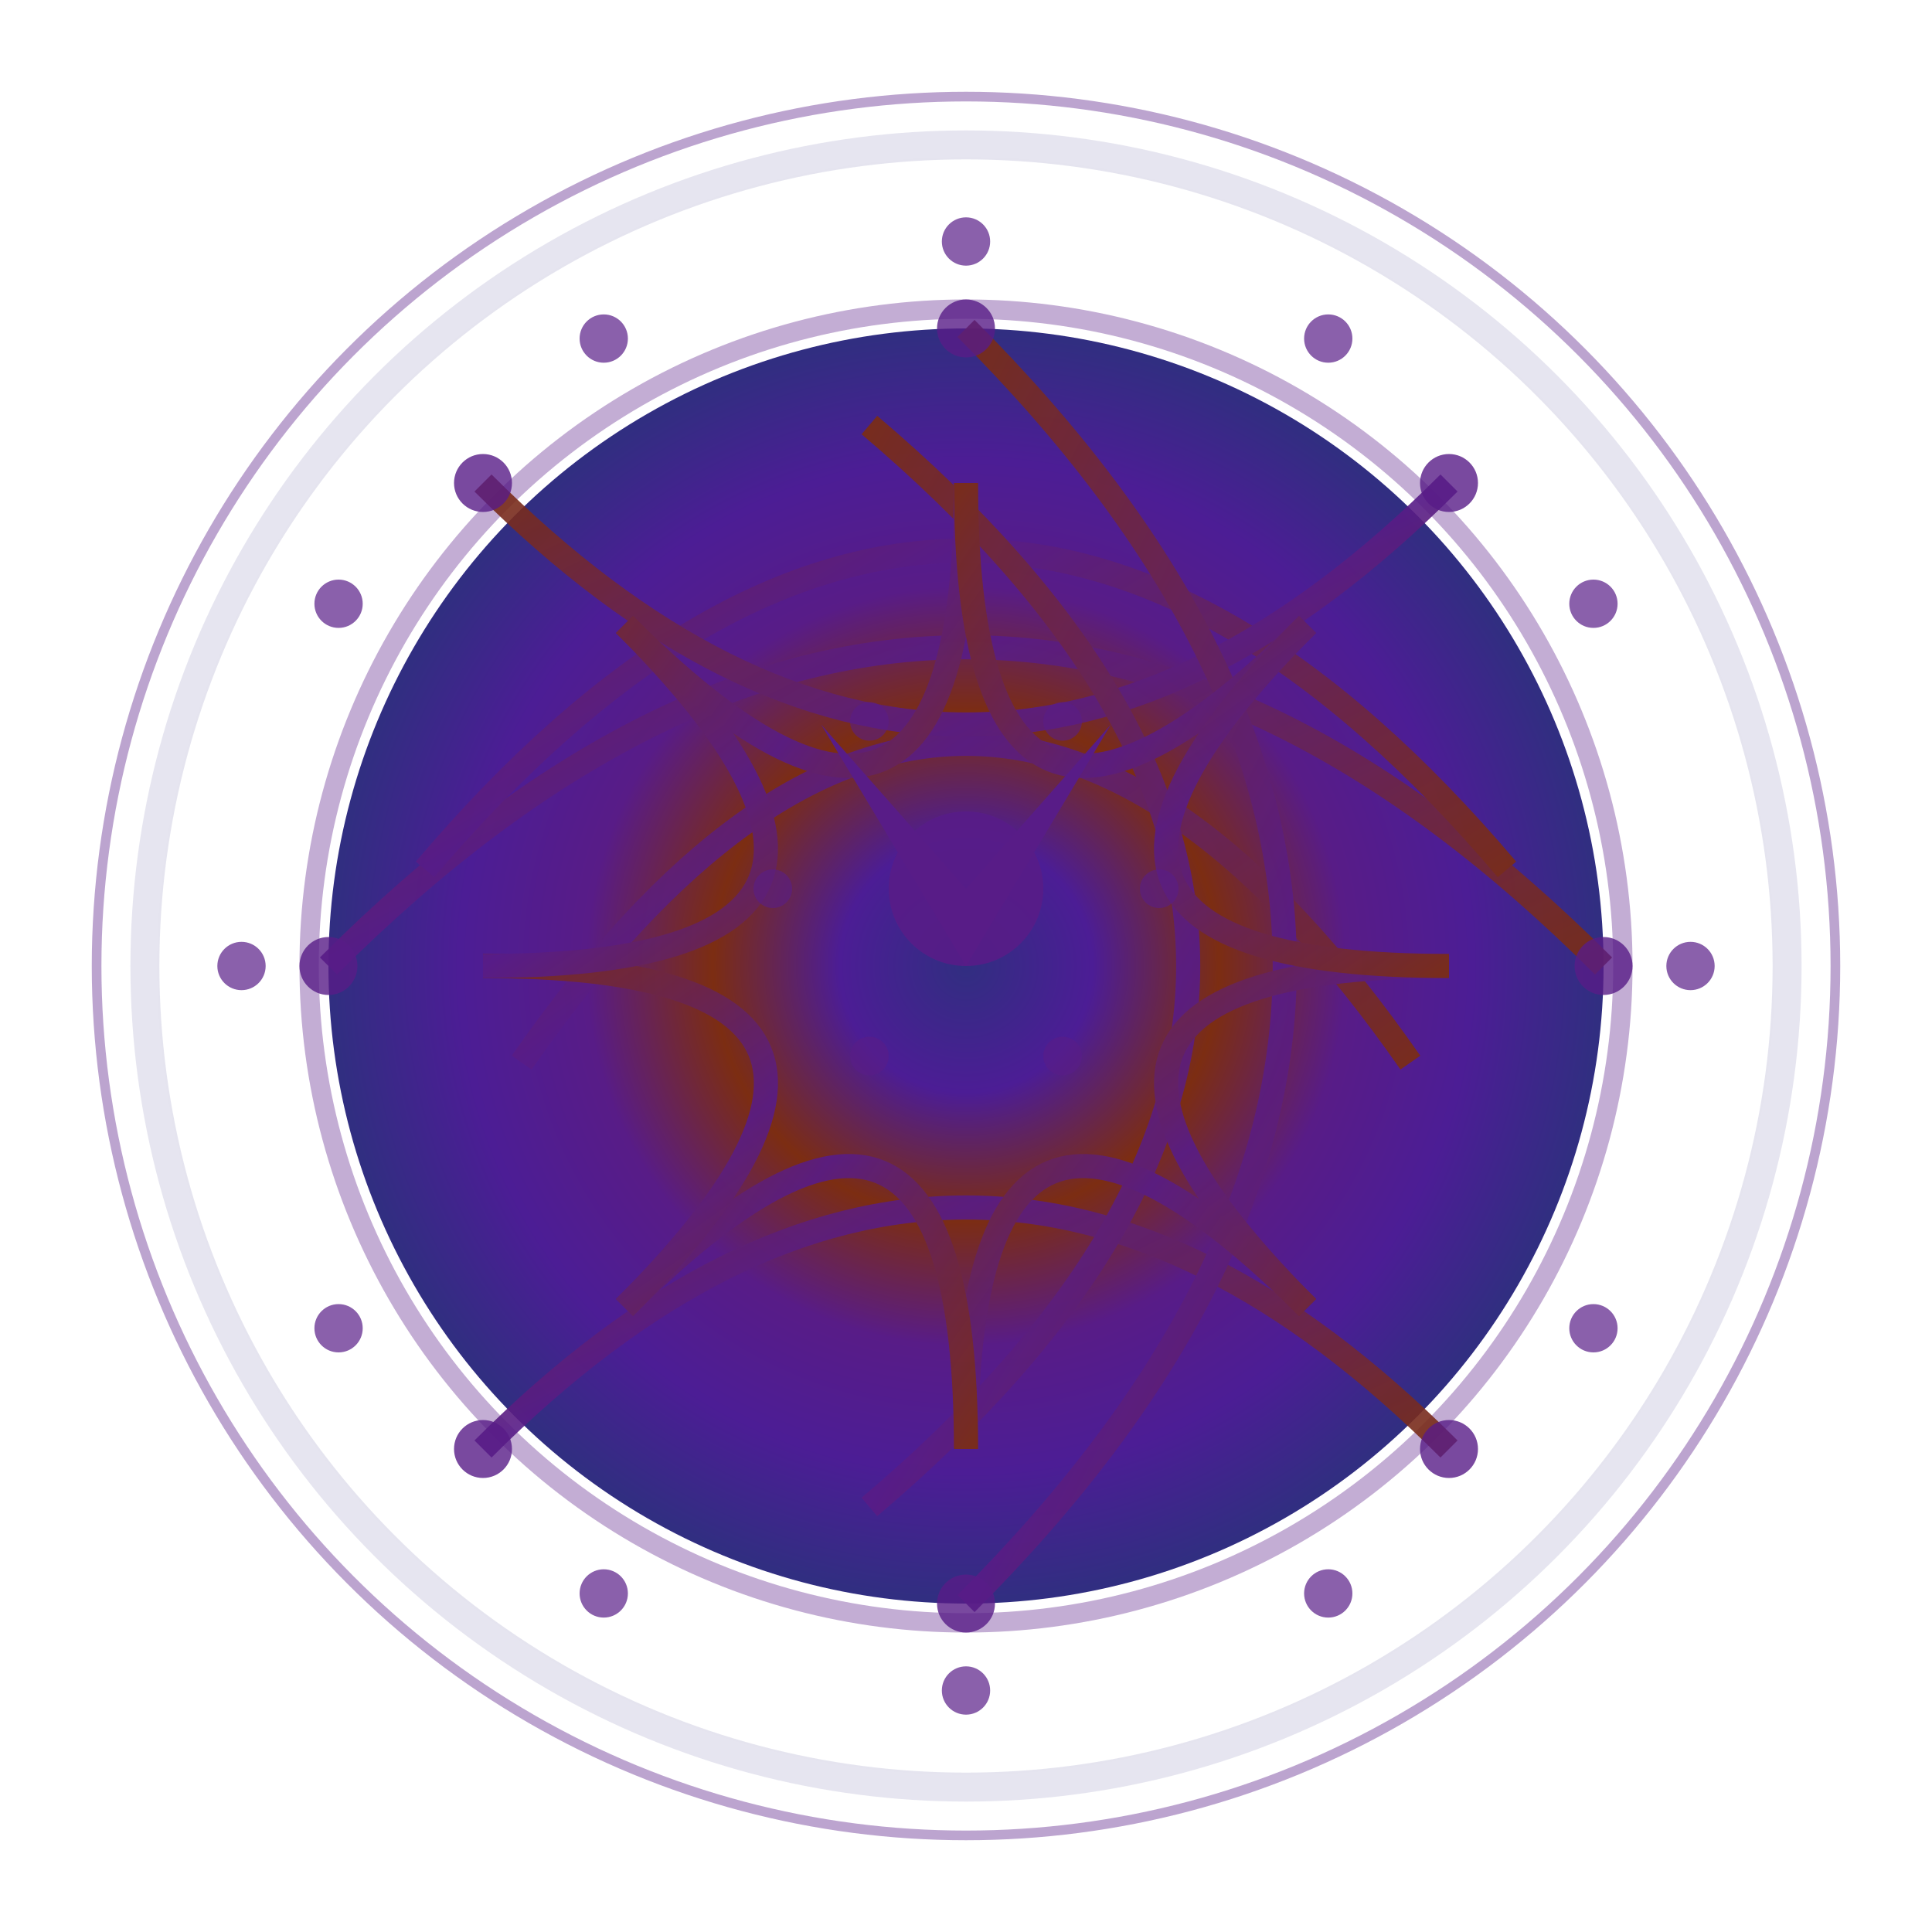 <?xml version="1.0" encoding="utf-8" ?>
<svg xmlns="http://www.w3.org/2000/svg" xmlns:ev="http://www.w3.org/2001/xml-events" xmlns:xlink="http://www.w3.org/1999/xlink" baseProfile="full" height="200" version="1.1" viewBox="0 0 200 200" width="200">
  <title>Logo Arkalia-LUNA - Variante techno-mystique avancée</title>
  <defs>
    <radialGradient cx="50%" cy="50%" id="advancedMoonGradient-mystery" r="50%">
      <stop offset="0%" stop-color="#312e81"/>
      <stop offset="20%" stop-color="#4c1d95"/>
      <stop offset="40%" stop-color="#7c2d12"/>
      <stop offset="60%" stop-color="#581c87"/>
      <stop offset="80%" stop-color="#4c1d95"/>
      <stop offset="100%" stop-color="#312e81"/>
    </radialGradient>
    <radialGradient cx="50%" cy="50%" id="borderGradient-mystery" r="50%">
      <stop offset="0%" stop-color="#581c87" stop-opacity="0.8"/>
      <stop offset="100%" stop-color="#312e81" stop-opacity="0.2"/>
    </radialGradient>
    <filter id="mainGlow-mystery">
      <feGaussianBlur in="SourceGraphic" stdDeviation="2.4"/>
      <feMerge>
        <feMergeNode in="SourceGraphic"/>
        <feMergeNode/>
        <feMergeNode/>
      </feMerge>
    </filter>
    <filter id="detailGlow-mystery">
      <feGaussianBlur in="SourceGraphic" stdDeviation="1.5"/>
    </filter>
    <linearGradient id="neuralGradient-mystery" x1="0%" x2="100%" y1="0%" y2="100%">
      <stop offset="0%" stop-color="#7c2d12"/>
      <stop offset="50%" stop-color="#581c87"/>
      <stop offset="100%" stop-color="#7c2d12"/>
    </linearGradient>
  </defs>
  <circle cx="100" cy="100" fill="none" filter="url(#mainGlow-mystery)" opacity="0.6" r="85" stroke="url(#borderGradient-mystery)" stroke-width="3">
    <animate attributeName="opacity" dur="5.0s" repeatCount="indefinite" values="0.6;0.18;0.6"/>
  </circle>
  <circle cx="100" cy="100" fill="none" filter="url(#detailGlow-mystery)" opacity="0.4" r="90" stroke="#581c87" stroke-width="1">
    <animate attributeName="r" dur="3.75s" repeatCount="indefinite" values="90;100;90"/>
  </circle>
  <circle cx="100" cy="100" fill="url(#advancedMoonGradient-mystery)" filter="url(#mainGlow-mystery)" r="66">
    <animate attributeName="r" dur="3.125s" repeatCount="indefinite" values="66;71.28;66"/>
  </circle>
  <circle cx="100" cy="100" fill="none" filter="url(#detailGlow-mystery)" opacity="0.6" r="68" stroke="#581c87" stroke-width="2"/>
  <g fill="none" filter="url(#detailGlow-mystery)" opacity="0.9" stroke="url(#neuralGradient-mystery)" stroke-width="2.5">
    <path d="M34 100 Q100 34 166 100">
      <animate attributeName="stroke-dashoffset" begin="0.0s" dur="6.25s" repeatCount="indefinite" values="0;-200;0"/>
      <animate attributeName="opacity" begin="0.0s" dur="5.0s" repeatCount="indefinite" values="0.9;0.4;0.9"/>
    </path>
    <path d="M44 90 Q100 24 156 90">
      <animate attributeName="stroke-dashoffset" begin="0.3s" dur="6.25s" repeatCount="indefinite" values="0;-200;0"/>
      <animate attributeName="opacity" begin="0.2s" dur="5.0s" repeatCount="indefinite" values="0.9;0.4;0.9"/>
    </path>
    <path d="M54 110 Q100 44 146 110">
      <animate attributeName="stroke-dashoffset" begin="0.6s" dur="6.25s" repeatCount="indefinite" values="0;-200;0"/>
      <animate attributeName="opacity" begin="0.4s" dur="5.0s" repeatCount="indefinite" values="0.9;0.4;0.9"/>
    </path>
    <path d="M50 50 Q100 100 150 50">
      <animate attributeName="stroke-dashoffset" begin="0.9s" dur="6.25s" repeatCount="indefinite" values="0;-200;0"/>
      <animate attributeName="opacity" begin="0.6s" dur="5.0s" repeatCount="indefinite" values="0.9;0.4;0.9"/>
    </path>
    <path d="M50 150 Q100 100 150 150">
      <animate attributeName="stroke-dashoffset" begin="1.2s" dur="6.25s" repeatCount="indefinite" values="0;-200;0"/>
      <animate attributeName="opacity" begin="0.8s" dur="5.0s" repeatCount="indefinite" values="0.9;0.4;0.9"/>
    </path>
    <path d="M100 34 Q166 100 100 166">
      <animate attributeName="stroke-dashoffset" begin="1.5s" dur="6.25s" repeatCount="indefinite" values="0;-200;0"/>
      <animate attributeName="opacity" begin="1.0s" dur="5.0s" repeatCount="indefinite" values="0.9;0.4;0.9"/>
    </path>
    <path d="M90 44 Q156 100 90 156">
      <animate attributeName="stroke-dashoffset" begin="1.8s" dur="6.25s" repeatCount="indefinite" values="0;-200;0"/>
      <animate attributeName="opacity" begin="1.2s" dur="5.0s" repeatCount="indefinite" values="0.9;0.4;0.9"/>
    </path>
    <path d="M150.0 100.0 Q100 100 135.355 135.355">
      <animate attributeName="stroke-dashoffset" begin="2.1s" dur="6.25s" repeatCount="indefinite" values="0;-200;0"/>
      <animate attributeName="opacity" begin="1.4s" dur="5.0s" repeatCount="indefinite" values="0.9;0.4;0.9"/>
    </path>
    <path d="M135.355 135.355 Q100 100 100.0 150.0">
      <animate attributeName="stroke-dashoffset" begin="2.4s" dur="6.25s" repeatCount="indefinite" values="0;-200;0"/>
      <animate attributeName="opacity" begin="1.6s" dur="5.0s" repeatCount="indefinite" values="0.9;0.4;0.9"/>
    </path>
    <path d="M100.0 150.0 Q100 100 64.645 135.355">
      <animate attributeName="stroke-dashoffset" begin="2.7s" dur="6.25s" repeatCount="indefinite" values="0;-200;0"/>
      <animate attributeName="opacity" begin="1.8s" dur="5.0s" repeatCount="indefinite" values="0.9;0.4;0.9"/>
    </path>
    <path d="M64.645 135.355 Q100 100 50.0 100.0">
      <animate attributeName="stroke-dashoffset" begin="3.0s" dur="6.25s" repeatCount="indefinite" values="0;-200;0"/>
      <animate attributeName="opacity" begin="2.0s" dur="5.0s" repeatCount="indefinite" values="0.9;0.4;0.9"/>
    </path>
    <path d="M50.0 100.0 Q100 100 64.645 64.645">
      <animate attributeName="stroke-dashoffset" begin="3.3s" dur="6.25s" repeatCount="indefinite" values="0;-200;0"/>
      <animate attributeName="opacity" begin="2.2s" dur="5.0s" repeatCount="indefinite" values="0.9;0.4;0.9"/>
    </path>
    <path d="M64.645 64.645 Q100 100 100 50.0">
      <animate attributeName="stroke-dashoffset" begin="3.6s" dur="6.25s" repeatCount="indefinite" values="0;-200;0"/>
      <animate attributeName="opacity" begin="2.4s" dur="5.0s" repeatCount="indefinite" values="0.9;0.4;0.9"/>
    </path>
    <path d="M100 50.0 Q100 100 135.355 64.645">
      <animate attributeName="stroke-dashoffset" begin="3.9s" dur="6.25s" repeatCount="indefinite" values="0;-200;0"/>
      <animate attributeName="opacity" begin="2.6s" dur="5.0s" repeatCount="indefinite" values="0.9;0.4;0.9"/>
    </path>
    <path d="M135.355 64.645 Q100 100 150.0 100">
      <animate attributeName="stroke-dashoffset" begin="4.2s" dur="6.25s" repeatCount="indefinite" values="0;-200;0"/>
      <animate attributeName="opacity" begin="2.8s" dur="5.0s" repeatCount="indefinite" values="0.9;0.4;0.9"/>
    </path>
  </g>
  <circle cx="34" cy="100" fill="#581c87" filter="url(#detailGlow-mystery)" opacity="0.8" r="3">
    <animate attributeName="opacity" begin="0.0s" dur="2.5s" repeatCount="indefinite" values="0.8;1.0;0.8"/>
  </circle>
  <circle cx="166" cy="100" fill="#581c87" filter="url(#detailGlow-mystery)" opacity="0.8" r="3">
    <animate attributeName="opacity" begin="0.2s" dur="2.5s" repeatCount="indefinite" values="0.8;1.0;0.8"/>
  </circle>
  <circle cx="100" cy="34" fill="#581c87" filter="url(#detailGlow-mystery)" opacity="0.8" r="3">
    <animate attributeName="opacity" begin="0.4s" dur="2.5s" repeatCount="indefinite" values="0.8;1.0;0.8"/>
  </circle>
  <circle cx="100" cy="166" fill="#581c87" filter="url(#detailGlow-mystery)" opacity="0.8" r="3">
    <animate attributeName="opacity" begin="0.6s" dur="2.5s" repeatCount="indefinite" values="0.8;1.0;0.8"/>
  </circle>
  <circle cx="50" cy="50" fill="#581c87" filter="url(#detailGlow-mystery)" opacity="0.8" r="3">
    <animate attributeName="opacity" begin="0.8s" dur="2.5s" repeatCount="indefinite" values="0.8;1.0;0.8"/>
  </circle>
  <circle cx="150" cy="50" fill="#581c87" filter="url(#detailGlow-mystery)" opacity="0.8" r="3">
    <animate attributeName="opacity" begin="1.0s" dur="2.5s" repeatCount="indefinite" values="0.8;1.0;0.8"/>
  </circle>
  <circle cx="50" cy="150" fill="#581c87" filter="url(#detailGlow-mystery)" opacity="0.8" r="3">
    <animate attributeName="opacity" begin="1.2s" dur="2.5s" repeatCount="indefinite" values="0.8;1.0;0.8"/>
  </circle>
  <circle cx="150" cy="150" fill="#581c87" filter="url(#detailGlow-mystery)" opacity="0.8" r="3">
    <animate attributeName="opacity" begin="1.4s" dur="2.5s" repeatCount="indefinite" values="0.8;1.0;0.8"/>
  </circle>
  <g>
    <path d="M85 75 L100 92 L115 75 L100 100 Z" fill="#581c87" filter="url(#mainGlow-mystery)">
      <animate attributeName="opacity" dur="2.5s" repeatCount="indefinite" values="0.9;1.0;0.9"/>
    </path>
    <circle cx="100" cy="92" fill="#581c87" filter="url(#mainGlow-mystery)" opacity="0.9" r="8">
      <animate attributeName="r" dur="3.125s" repeatCount="indefinite" values="8;12;8"/>
    </circle>
    <g>
      <circle cx="120.0" cy="92.0" fill="#581c87" opacity="0.6" r="2">
        <animate attributeName="opacity" begin="0.0s" dur="3.75s" repeatCount="indefinite" values="0.6;1.0;0.6"/>
      </circle>
      <circle cx="110.0" cy="109.321" fill="#581c87" opacity="0.6" r="2">
        <animate attributeName="opacity" begin="0.3s" dur="3.75s" repeatCount="indefinite" values="0.6;1.0;0.6"/>
      </circle>
      <circle cx="90.0" cy="109.321" fill="#581c87" opacity="0.6" r="2">
        <animate attributeName="opacity" begin="0.6s" dur="3.75s" repeatCount="indefinite" values="0.6;1.0;0.6"/>
      </circle>
      <circle cx="80.0" cy="92.0" fill="#581c87" opacity="0.6" r="2">
        <animate attributeName="opacity" begin="0.9s" dur="3.75s" repeatCount="indefinite" values="0.6;1.0;0.6"/>
      </circle>
      <circle cx="90" cy="74.679" fill="#581c87" opacity="0.6" r="2">
        <animate attributeName="opacity" begin="1.2s" dur="3.75s" repeatCount="indefinite" values="0.6;1.0;0.6"/>
      </circle>
      <circle cx="110.0" cy="74.679" fill="#581c87" opacity="0.6" r="2">
        <animate attributeName="opacity" begin="1.5s" dur="3.75s" repeatCount="indefinite" values="0.6;1.0;0.6"/>
      </circle>
    </g>
  </g>
  <circle cx="175.0" cy="100.0" fill="#581c87" filter="url(#detailGlow-mystery)" opacity="0.7" r="2.5">
    <animate attributeName="opacity" begin="0.0s" dur="3.125s" repeatCount="indefinite" values="0.7;1.0;0.7"/>
    <animate attributeName="cx" begin="0.0s" dur="5.0s" repeatCount="indefinite" values="175.0;179.33;175.0"/>
    <animate attributeName="cy" begin="0.0s" dur="5.0s" repeatCount="indefinite" values="100.0;102.5;100.0"/>
  </circle>
  <circle cx="164.952" cy="137.5" fill="#581c87" filter="url(#detailGlow-mystery)" opacity="0.7" r="2.5">
    <animate attributeName="opacity" begin="0.2s" dur="3.125s" repeatCount="indefinite" values="0.7;1.0;0.7"/>
    <animate attributeName="cx" begin="0.1s" dur="5.0s" repeatCount="indefinite" values="164.952;167.452;164.952"/>
    <animate attributeName="cy" begin="0.1s" dur="5.0s" repeatCount="indefinite" values="137.5;141.83;137.5"/>
  </circle>
  <circle cx="137.5" cy="164.952" fill="#581c87" filter="url(#detailGlow-mystery)" opacity="0.7" r="2.5">
    <animate attributeName="opacity" begin="0.4s" dur="3.125s" repeatCount="indefinite" values="0.7;1.0;0.7"/>
    <animate attributeName="cx" begin="0.2s" dur="5.0s" repeatCount="indefinite" values="137.5;137.5;137.5"/>
    <animate attributeName="cy" begin="0.2s" dur="5.0s" repeatCount="indefinite" values="164.952;169.952;164.952"/>
  </circle>
  <circle cx="100.0" cy="175.0" fill="#581c87" filter="url(#detailGlow-mystery)" opacity="0.7" r="2.5">
    <animate attributeName="opacity" begin="0.6s" dur="3.125s" repeatCount="indefinite" values="0.7;1.0;0.7"/>
    <animate attributeName="cx" begin="0.3s" dur="5.0s" repeatCount="indefinite" values="100.0;97.5;100.0"/>
    <animate attributeName="cy" begin="0.3s" dur="5.0s" repeatCount="indefinite" values="175.0;179.33;175.0"/>
  </circle>
  <circle cx="62.5" cy="164.952" fill="#581c87" filter="url(#detailGlow-mystery)" opacity="0.7" r="2.5">
    <animate attributeName="opacity" begin="0.8s" dur="3.125s" repeatCount="indefinite" values="0.7;1.0;0.7"/>
    <animate attributeName="cx" begin="0.4s" dur="5.0s" repeatCount="indefinite" values="62.5;58.17;62.5"/>
    <animate attributeName="cy" begin="0.4s" dur="5.0s" repeatCount="indefinite" values="164.952;167.452;164.952"/>
  </circle>
  <circle cx="35.048" cy="137.5" fill="#581c87" filter="url(#detailGlow-mystery)" opacity="0.7" r="2.5">
    <animate attributeName="opacity" begin="1.0s" dur="3.125s" repeatCount="indefinite" values="0.7;1.0;0.7"/>
    <animate attributeName="cx" begin="0.5s" dur="5.0s" repeatCount="indefinite" values="35.048;30.048;35.048"/>
    <animate attributeName="cy" begin="0.5s" dur="5.0s" repeatCount="indefinite" values="137.5;137.5;137.5"/>
  </circle>
  <circle cx="25.0" cy="100" fill="#581c87" filter="url(#detailGlow-mystery)" opacity="0.7" r="2.5">
    <animate attributeName="opacity" begin="1.2s" dur="3.125s" repeatCount="indefinite" values="0.7;1.0;0.7"/>
    <animate attributeName="cx" begin="0.6s" dur="5.0s" repeatCount="indefinite" values="25.0;20.67;25.0"/>
    <animate attributeName="cy" begin="0.6s" dur="5.0s" repeatCount="indefinite" values="100;97.5;100"/>
  </circle>
  <circle cx="35.048" cy="62.5" fill="#581c87" filter="url(#detailGlow-mystery)" opacity="0.7" r="2.5">
    <animate attributeName="opacity" begin="1.4s" dur="3.125s" repeatCount="indefinite" values="0.7;1.0;0.7"/>
    <animate attributeName="cx" begin="0.7s" dur="5.0s" repeatCount="indefinite" values="35.048;32.548;35.048"/>
    <animate attributeName="cy" begin="0.7s" dur="5.0s" repeatCount="indefinite" values="62.5;58.17;62.5"/>
  </circle>
  <circle cx="62.5" cy="35.048" fill="#581c87" filter="url(#detailGlow-mystery)" opacity="0.7" r="2.5">
    <animate attributeName="opacity" begin="1.6s" dur="3.125s" repeatCount="indefinite" values="0.7;1.0;0.7"/>
    <animate attributeName="cx" begin="0.8s" dur="5.0s" repeatCount="indefinite" values="62.5;62.5;62.5"/>
    <animate attributeName="cy" begin="0.8s" dur="5.0s" repeatCount="indefinite" values="35.048;30.048;35.048"/>
  </circle>
  <circle cx="100" cy="25.0" fill="#581c87" filter="url(#detailGlow-mystery)" opacity="0.7" r="2.5">
    <animate attributeName="opacity" begin="1.8s" dur="3.125s" repeatCount="indefinite" values="0.7;1.0;0.7"/>
    <animate attributeName="cx" begin="0.9s" dur="5.0s" repeatCount="indefinite" values="100;102.5;100"/>
    <animate attributeName="cy" begin="0.9s" dur="5.0s" repeatCount="indefinite" values="25.0;20.67;25.0"/>
  </circle>
  <circle cx="137.5" cy="35.048" fill="#581c87" filter="url(#detailGlow-mystery)" opacity="0.7" r="2.5">
    <animate attributeName="opacity" begin="2.0s" dur="3.125s" repeatCount="indefinite" values="0.7;1.0;0.7"/>
    <animate attributeName="cx" begin="1.0s" dur="5.0s" repeatCount="indefinite" values="137.5;141.83;137.5"/>
    <animate attributeName="cy" begin="1.0s" dur="5.0s" repeatCount="indefinite" values="35.048;32.548;35.048"/>
  </circle>
  <circle cx="164.952" cy="62.5" fill="#581c87" filter="url(#detailGlow-mystery)" opacity="0.7" r="2.5">
    <animate attributeName="opacity" begin="2.2s" dur="3.125s" repeatCount="indefinite" values="0.7;1.0;0.7"/>
    <animate attributeName="cx" begin="1.1s" dur="5.0s" repeatCount="indefinite" values="164.952;169.952;164.952"/>
    <animate attributeName="cy" begin="1.1s" dur="5.0s" repeatCount="indefinite" values="62.5;62.5;62.5"/>
  </circle>
</svg>
